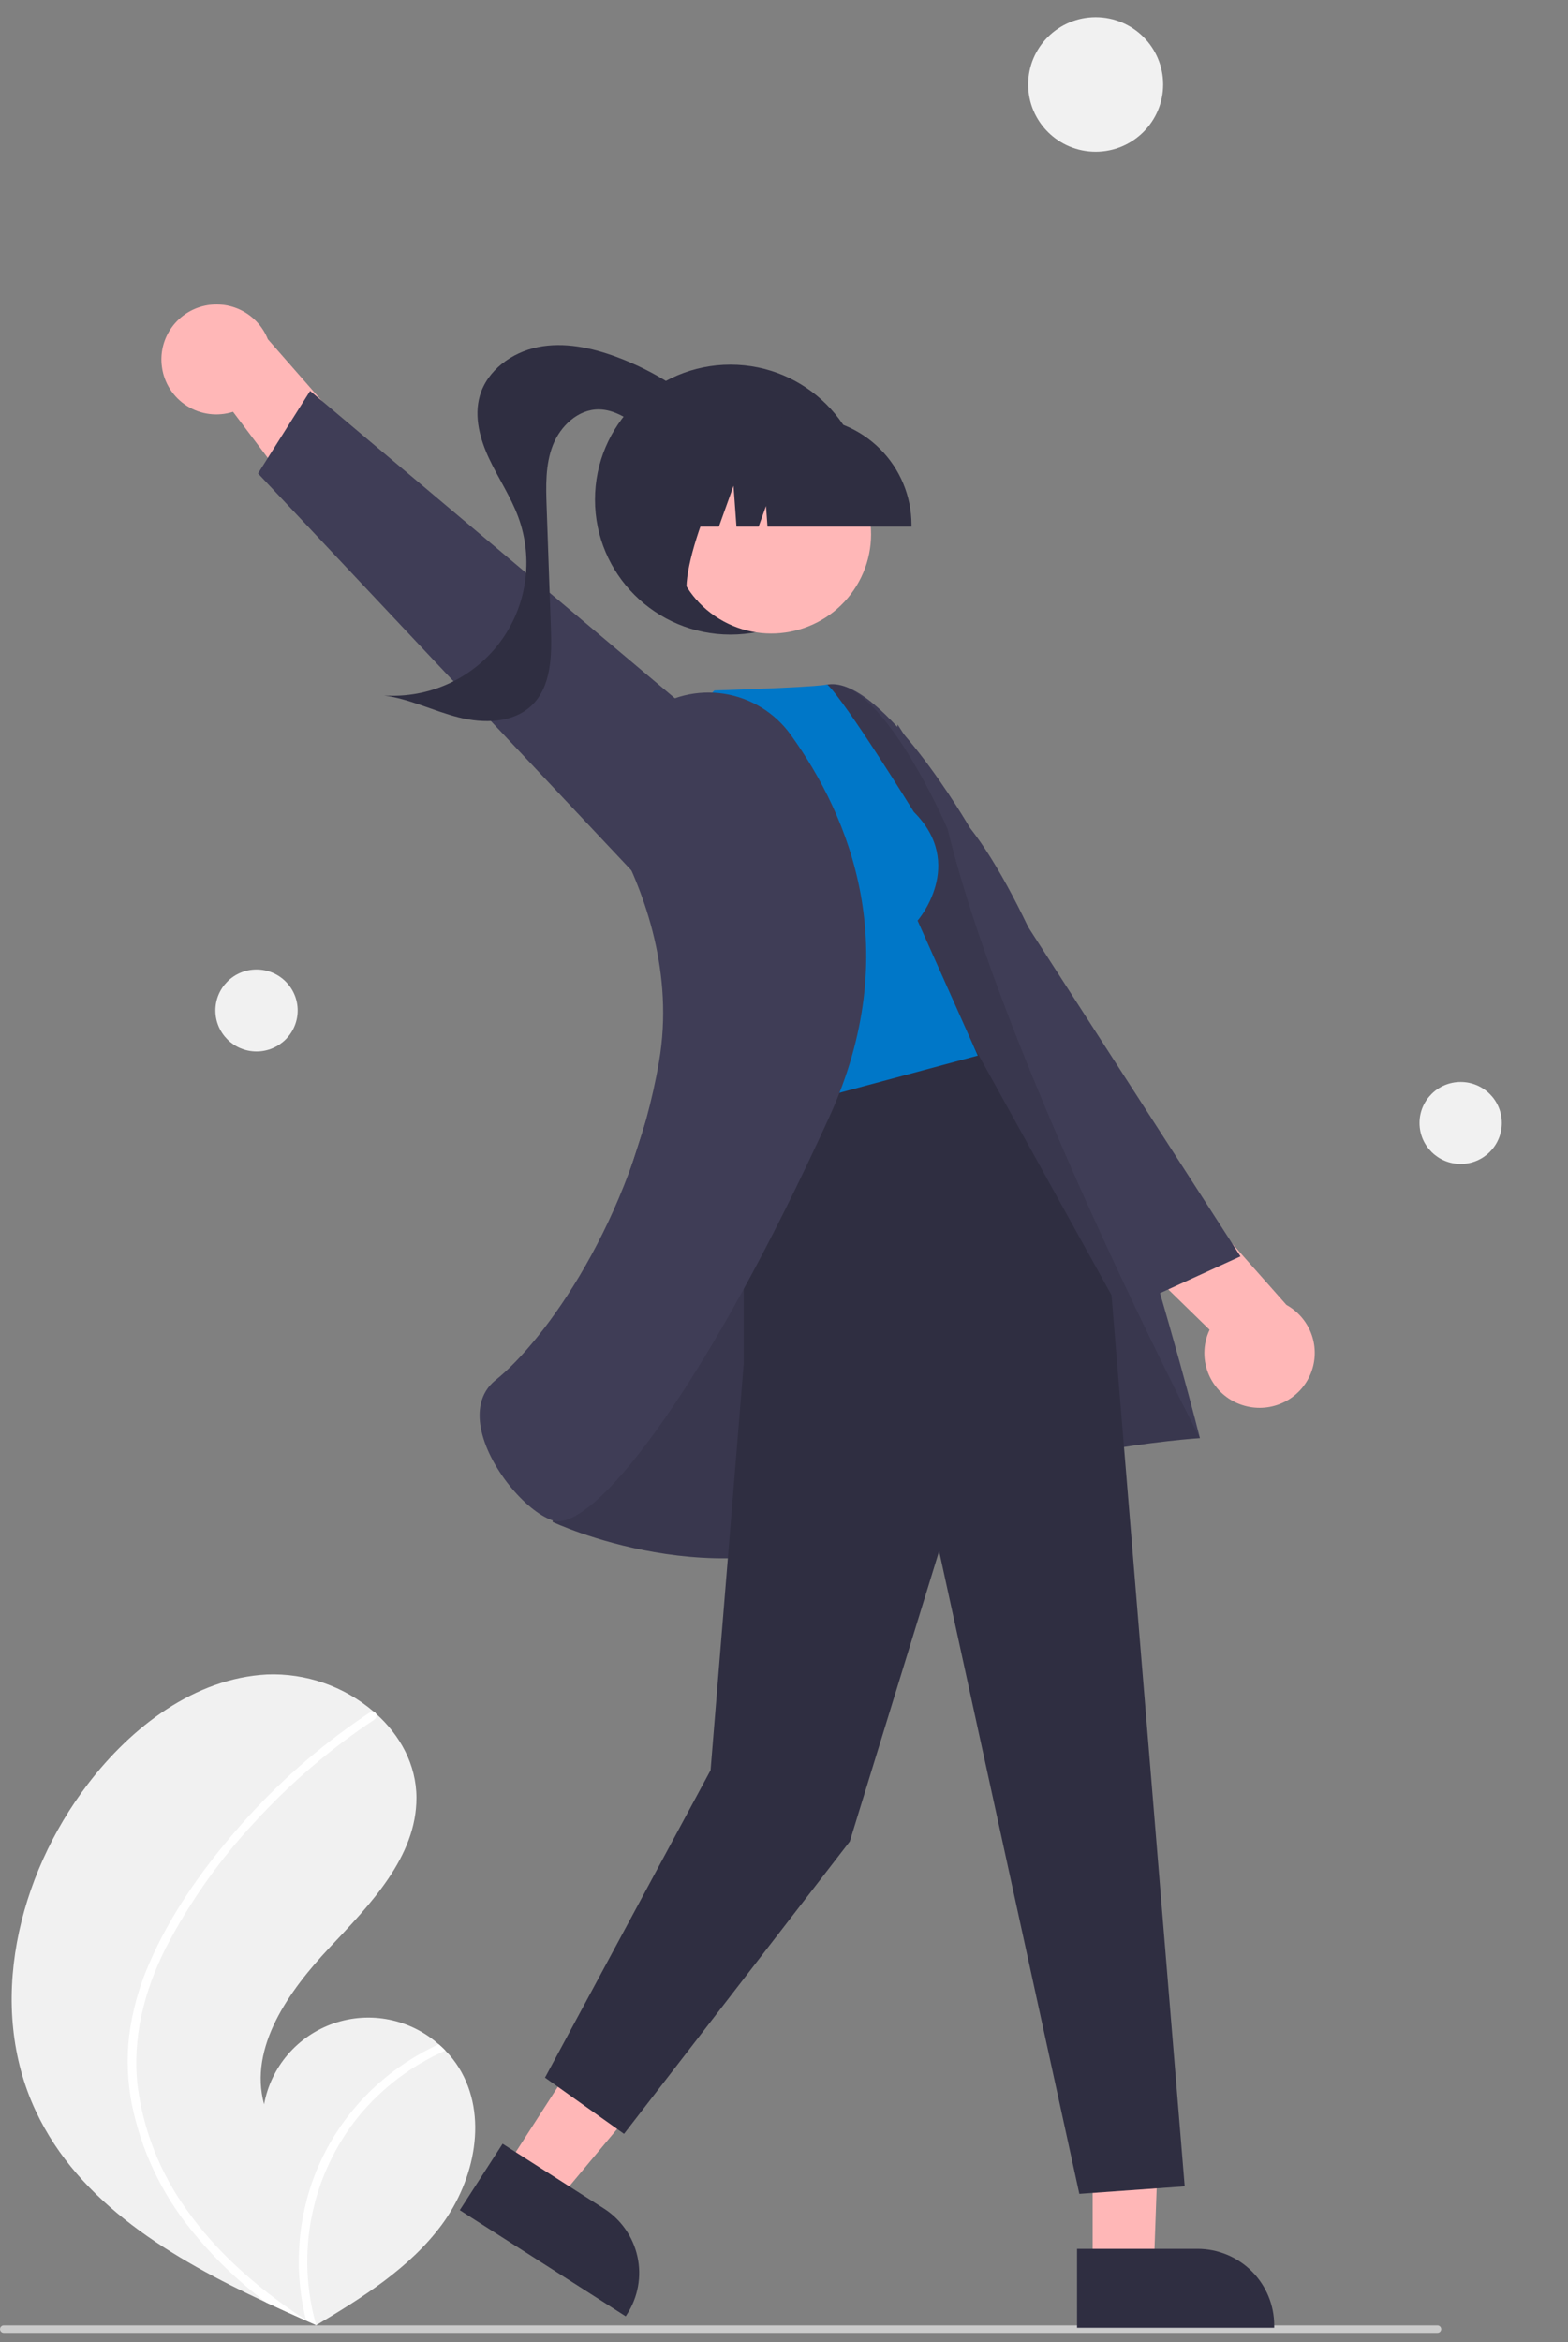 <svg width="150" height="224" viewBox="0 0 150 224" fill="none" xmlns="http://www.w3.org/2000/svg">
    <rect x="0" y="0" width="150" height="224" fill="#808080" stroke="none"/>
    <g clip-path="url(#clip0_971_12783)">
        <path d="M43.904 197.757C43.534 197.161 43.099 196.609 42.606 196.109C42.403 195.899 42.188 195.701 41.968 195.509C40.623 194.317 38.985 193.504 37.221 193.152C35.456 192.8 33.63 192.923 31.929 193.508C30.228 194.092 28.714 195.117 27.542 196.478C26.371 197.838 25.585 199.485 25.264 201.248C23.779 195.78 27.644 190.393 31.53 186.256C35.417 182.119 39.861 177.582 39.838 171.914C39.827 168.761 38.279 165.947 35.94 163.861C35.868 163.798 35.796 163.735 35.722 163.674C32.896 161.261 29.259 159.999 25.539 160.14C18.628 160.508 12.594 165.135 8.403 170.623C1.658 179.453 -1.298 191.847 3.424 201.899C7.578 210.739 16.436 215.989 25.478 220.209C26.74 220.799 28 221.37 29.258 221.924C29.266 221.926 29.275 221.932 29.283 221.935C29.344 221.961 29.404 221.988 29.461 222.015C29.721 222.129 29.98 222.243 30.238 222.356L30.118 222.433L29.747 222.673C29.875 222.595 30.003 222.52 30.132 222.442C30.17 222.419 30.211 222.396 30.249 222.373C34.69 219.719 39.192 216.911 42.26 212.768C45.441 208.466 46.72 202.305 43.904 197.757Z"
              fill="#F1F1F1"/>
        <path d="M14.281 187.766C13.297 189.994 12.646 192.353 12.346 194.769C12.11 196.923 12.198 199.099 12.609 201.227C13.491 205.599 15.414 209.697 18.216 213.175C20.331 215.815 22.772 218.179 25.481 220.209C26.744 220.799 28.003 221.37 29.261 221.924C29.269 221.926 29.278 221.932 29.287 221.935C29.347 221.961 29.408 221.988 29.465 222.015C29.724 222.129 29.984 222.243 30.241 222.356L30.122 222.433L29.75 222.673C29.879 222.595 30.006 222.52 30.135 222.442C30.174 222.418 30.214 222.396 30.252 222.373C29.275 218.968 29.131 215.38 29.833 211.908C30.535 208.437 32.062 205.184 34.287 202.421C36.523 199.693 39.375 197.531 42.609 196.109C42.406 195.899 42.192 195.702 41.971 195.509C40.725 196.079 39.532 196.757 38.406 197.537C34.379 200.309 31.355 204.299 29.782 208.917C28.377 213.106 28.201 217.607 29.276 221.892C29.053 221.747 28.829 221.598 28.612 221.45C24.475 218.671 20.662 215.334 17.791 211.242C15.314 207.783 13.729 203.771 13.175 199.559C12.625 194.957 13.781 190.432 15.843 186.326C18.121 181.934 20.991 177.872 24.373 174.254C27.771 170.536 31.612 167.246 35.812 164.458C35.906 164.394 35.973 164.297 35.997 164.186C36.022 164.075 36.003 163.959 35.944 163.862C35.898 163.773 35.82 163.706 35.726 163.674C35.678 163.662 35.627 163.661 35.579 163.671C35.53 163.68 35.484 163.701 35.445 163.731C34.926 164.075 34.412 164.423 33.905 164.781C29.675 167.764 25.834 171.258 22.47 175.185C19.219 178.969 16.261 183.173 14.281 187.766Z"
              fill="white"/>
        <path d="M104.814 14.509C101.248 14.509 98.358 11.63 98.358 8.079C98.358 4.527 101.248 1.648 104.814 1.648C108.379 1.648 111.27 4.527 111.27 8.079C111.27 11.63 108.379 14.509 104.814 14.509Z"
              fill="#F1F1F1"/>
        <path d="M24.541 100.559C22.367 100.559 20.605 98.804 20.605 96.639C20.605 94.474 22.367 92.719 24.541 92.719C26.714 92.719 28.477 94.474 28.477 96.639C28.477 98.804 26.714 100.559 24.541 100.559Z"
              fill="#F1F1F1"/>
        <path d="M139.732 111.317C137.558 111.317 135.796 109.562 135.796 107.397C135.796 105.232 137.558 103.477 139.732 103.477C141.906 103.477 143.668 105.232 143.668 107.397C143.668 109.562 141.906 111.317 139.732 111.317Z"
              fill="#F1F1F1"/>
        <path d="M137.511 223.108H0.362C0.266 223.108 0.175 223.07 0.107 223.003C0.04 222.935 0.002 222.844 0.002 222.749C0.002 222.654 0.04 222.563 0.107 222.496C0.175 222.428 0.266 222.391 0.362 222.391H137.511C137.607 222.391 137.698 222.428 137.766 222.496C137.833 222.563 137.871 222.654 137.871 222.749C137.871 222.844 137.833 222.935 137.766 223.003C137.698 223.07 137.607 223.108 137.511 223.108Z"
              fill="#CBCBCB"/>
        <path d="M15.492 35.103C15.312 33.83 15.607 32.535 16.322 31.463C17.037 30.392 18.121 29.619 19.369 29.291C20.618 28.963 21.944 29.102 23.096 29.683C24.248 30.263 25.146 31.244 25.621 32.441L36.75 45.149L33.484 54.233L22.292 39.384C21.561 39.617 20.789 39.688 20.028 39.591C19.267 39.495 18.537 39.233 17.889 38.825C17.24 38.417 16.69 37.872 16.276 37.229C15.862 36.586 15.594 35.86 15.492 35.103Z"
              fill="#FFB7B7"/>
        <path d="M61.628 84.549L24.684 45.278L29.667 37.387L76.004 76.419L61.628 84.549Z" fill="#3F3D56"/>
        <path d="M69.877 60.69C62.72 60.69 56.918 54.911 56.918 47.783C56.918 40.654 62.72 34.875 69.877 34.875C77.034 34.875 82.836 40.654 82.836 47.783C82.836 54.911 77.034 60.69 69.877 60.69Z"
              fill="#2F2E41"/>
        <path d="M68.832 40.492C66.043 37.676 62.669 35.502 58.946 34.125C56.556 33.243 53.955 32.698 51.457 33.199C48.958 33.7 46.596 35.421 45.899 37.863C45.329 39.859 45.917 42.009 46.802 43.888C47.686 45.768 48.867 47.51 49.583 49.46C50.312 51.449 50.532 53.589 50.221 55.684C49.91 57.779 49.079 59.763 47.803 61.457C46.527 63.151 44.846 64.501 42.913 65.384C40.98 66.267 38.857 66.655 36.735 66.513C39.19 66.841 41.453 67.99 43.852 68.602C46.252 69.213 49.084 69.172 50.867 67.46C52.753 65.648 52.791 62.703 52.7 60.094C52.564 56.217 52.429 52.339 52.293 48.461C52.224 46.484 52.165 44.443 52.881 42.597C53.597 40.751 55.299 39.135 57.285 39.152C58.791 39.165 60.123 40.073 61.331 40.969C62.538 41.865 63.816 42.821 65.316 42.954C66.816 43.087 68.528 41.982 68.416 40.486L68.832 40.492Z"
              fill="#2F2E41"/>
        <path d="M119.087 134.449C120.331 134.793 121.659 134.671 122.819 134.105C123.978 133.54 124.889 132.57 125.379 131.38C125.869 130.19 125.904 128.863 125.476 127.649C125.049 126.435 124.19 125.42 123.061 124.795L111.866 112.145L102.397 114.182L115.715 127.175C115.387 127.866 115.216 128.62 115.213 129.384C115.21 130.148 115.375 130.903 115.696 131.596C116.018 132.29 116.488 132.905 117.074 133.398C117.66 133.89 118.347 134.249 119.087 134.449H119.087Z"
              fill="#FFB7B7"/>
        <path d="M82.259 89.158L110.163 124.044L118.668 120.155L85.871 69.297L82.259 89.158Z" fill="#3F3D56"/>
        <path d="M104.526 194.499L111.176 194.395L110.376 216.971H104.527L104.526 194.499Z" fill="#FFB7B7"/>
        <path d="M103.033 215.071L114.553 215.07H114.553C116.5 215.07 118.368 215.841 119.744 217.212C121.121 218.583 121.894 220.443 121.895 222.382V222.62L103.034 222.621L103.033 215.071Z"
              fill="#2F2E41"/>
        <path d="M60.493 188.512L67.758 193.157L53.227 210.57L48.304 207.422L60.493 188.512Z" fill="#FFB7B7"/>
        <path d="M48.08 205.02L57.773 211.218L57.774 211.219C59.412 212.266 60.565 213.919 60.98 215.814C61.395 217.709 61.037 219.69 59.985 221.322L59.856 221.522L43.985 211.373L48.08 205.02Z"
              fill="#2F2E41"/>
        <path d="M57.906 119.578C57.906 119.578 74.047 66.181 79.234 65.46C84.421 64.738 92.779 79.161 92.779 79.161C103.615 92.932 114.789 137.539 114.789 137.539C114.789 137.539 96.162 138.7 82.545 145.916C68.929 153.132 52.859 145.551 52.859 145.551L57.906 119.578Z"
              fill="#3F3D56"/>
        <path opacity="0.1"
              d="M57.906 119.578C57.906 119.578 74.047 66.181 79.234 65.46C84.421 64.738 90.656 79.307 90.656 79.307C96.056 101.537 114.789 137.539 114.789 137.539C114.789 137.539 96.162 138.7 82.545 145.916C68.929 153.132 52.859 145.551 52.859 145.551L57.906 119.578Z"
              fill="black"/>
        <path d="M71.146 103.597V130.429L67.976 169.297L52.137 198.697L59.696 204.076L81.294 176.109L89.837 148.34L103.253 209.812L113.332 209.095L106.332 123.865L93.049 99.875L71.146 103.597Z"
              fill="#2F2E41"/>
        <path d="M87.419 77.648C92.459 82.667 87.779 88.045 87.779 88.045L93.539 100.953L70.861 107.048L62.936 71.775L68.335 66.038C79.134 65.68 79.14 65.457 79.14 65.457C81.032 67.301 87.419 77.648 87.419 77.648Z"
              fill="#0077C8"/>
        <path d="M62.02 68.118C63.05 67.361 64.221 66.815 65.464 66.511C66.707 66.208 67.999 66.153 69.264 66.35C70.529 66.547 71.742 66.993 72.832 67.66C73.923 68.328 74.87 69.204 75.619 70.238C81.32 78.145 86.591 90.912 79.328 106.836C67.665 132.403 57.516 145.492 53.39 145.491C53.21 145.492 53.031 145.464 52.86 145.408C50.32 144.549 46.648 140.269 45.984 136.497C45.746 135.147 45.802 133.266 47.423 131.975C52.08 128.265 60.439 116.715 63.047 101.511C64.488 93.111 61.693 85.459 59.095 80.519C57.998 78.475 57.677 76.105 58.191 73.845C58.705 71.584 60.02 69.584 61.895 68.21L62.02 68.118Z"
              fill="#3F3D56"/>
        <path d="M69.213 59.421C64.59 56.904 62.891 51.131 65.418 46.527C67.945 41.922 73.741 40.23 78.364 42.747C82.987 45.264 84.686 51.037 82.159 55.642C79.632 60.246 73.836 61.938 69.213 59.421Z"
              fill="#FFB7B7"/>
        <path d="M87.195 50.363H73.421L73.279 48.393L72.573 50.363H70.452L70.172 46.459L68.773 50.363H64.669V50.169C64.672 47.452 65.757 44.846 67.686 42.924C69.616 41.002 72.232 39.921 74.961 39.918H76.903C79.632 39.921 82.248 41.002 84.177 42.924C86.107 44.846 87.192 47.452 87.195 50.169V50.363Z"
              fill="#2F2E41"/>
        <path d="M66.756 57.446L60.877 55.546V41.328H71.981L71.706 41.602C67.881 45.406 63.627 58.904 66.756 57.446Z"
              fill="#2F2E41"/>
    </g>
    <defs>
        <clipPath id="clip0_971_12783">
            <rect width="150" height="222.656" fill="white" transform="matrix(-1 0 0 1 150 0.453)"/>
        </clipPath>
    </defs>
</svg>
